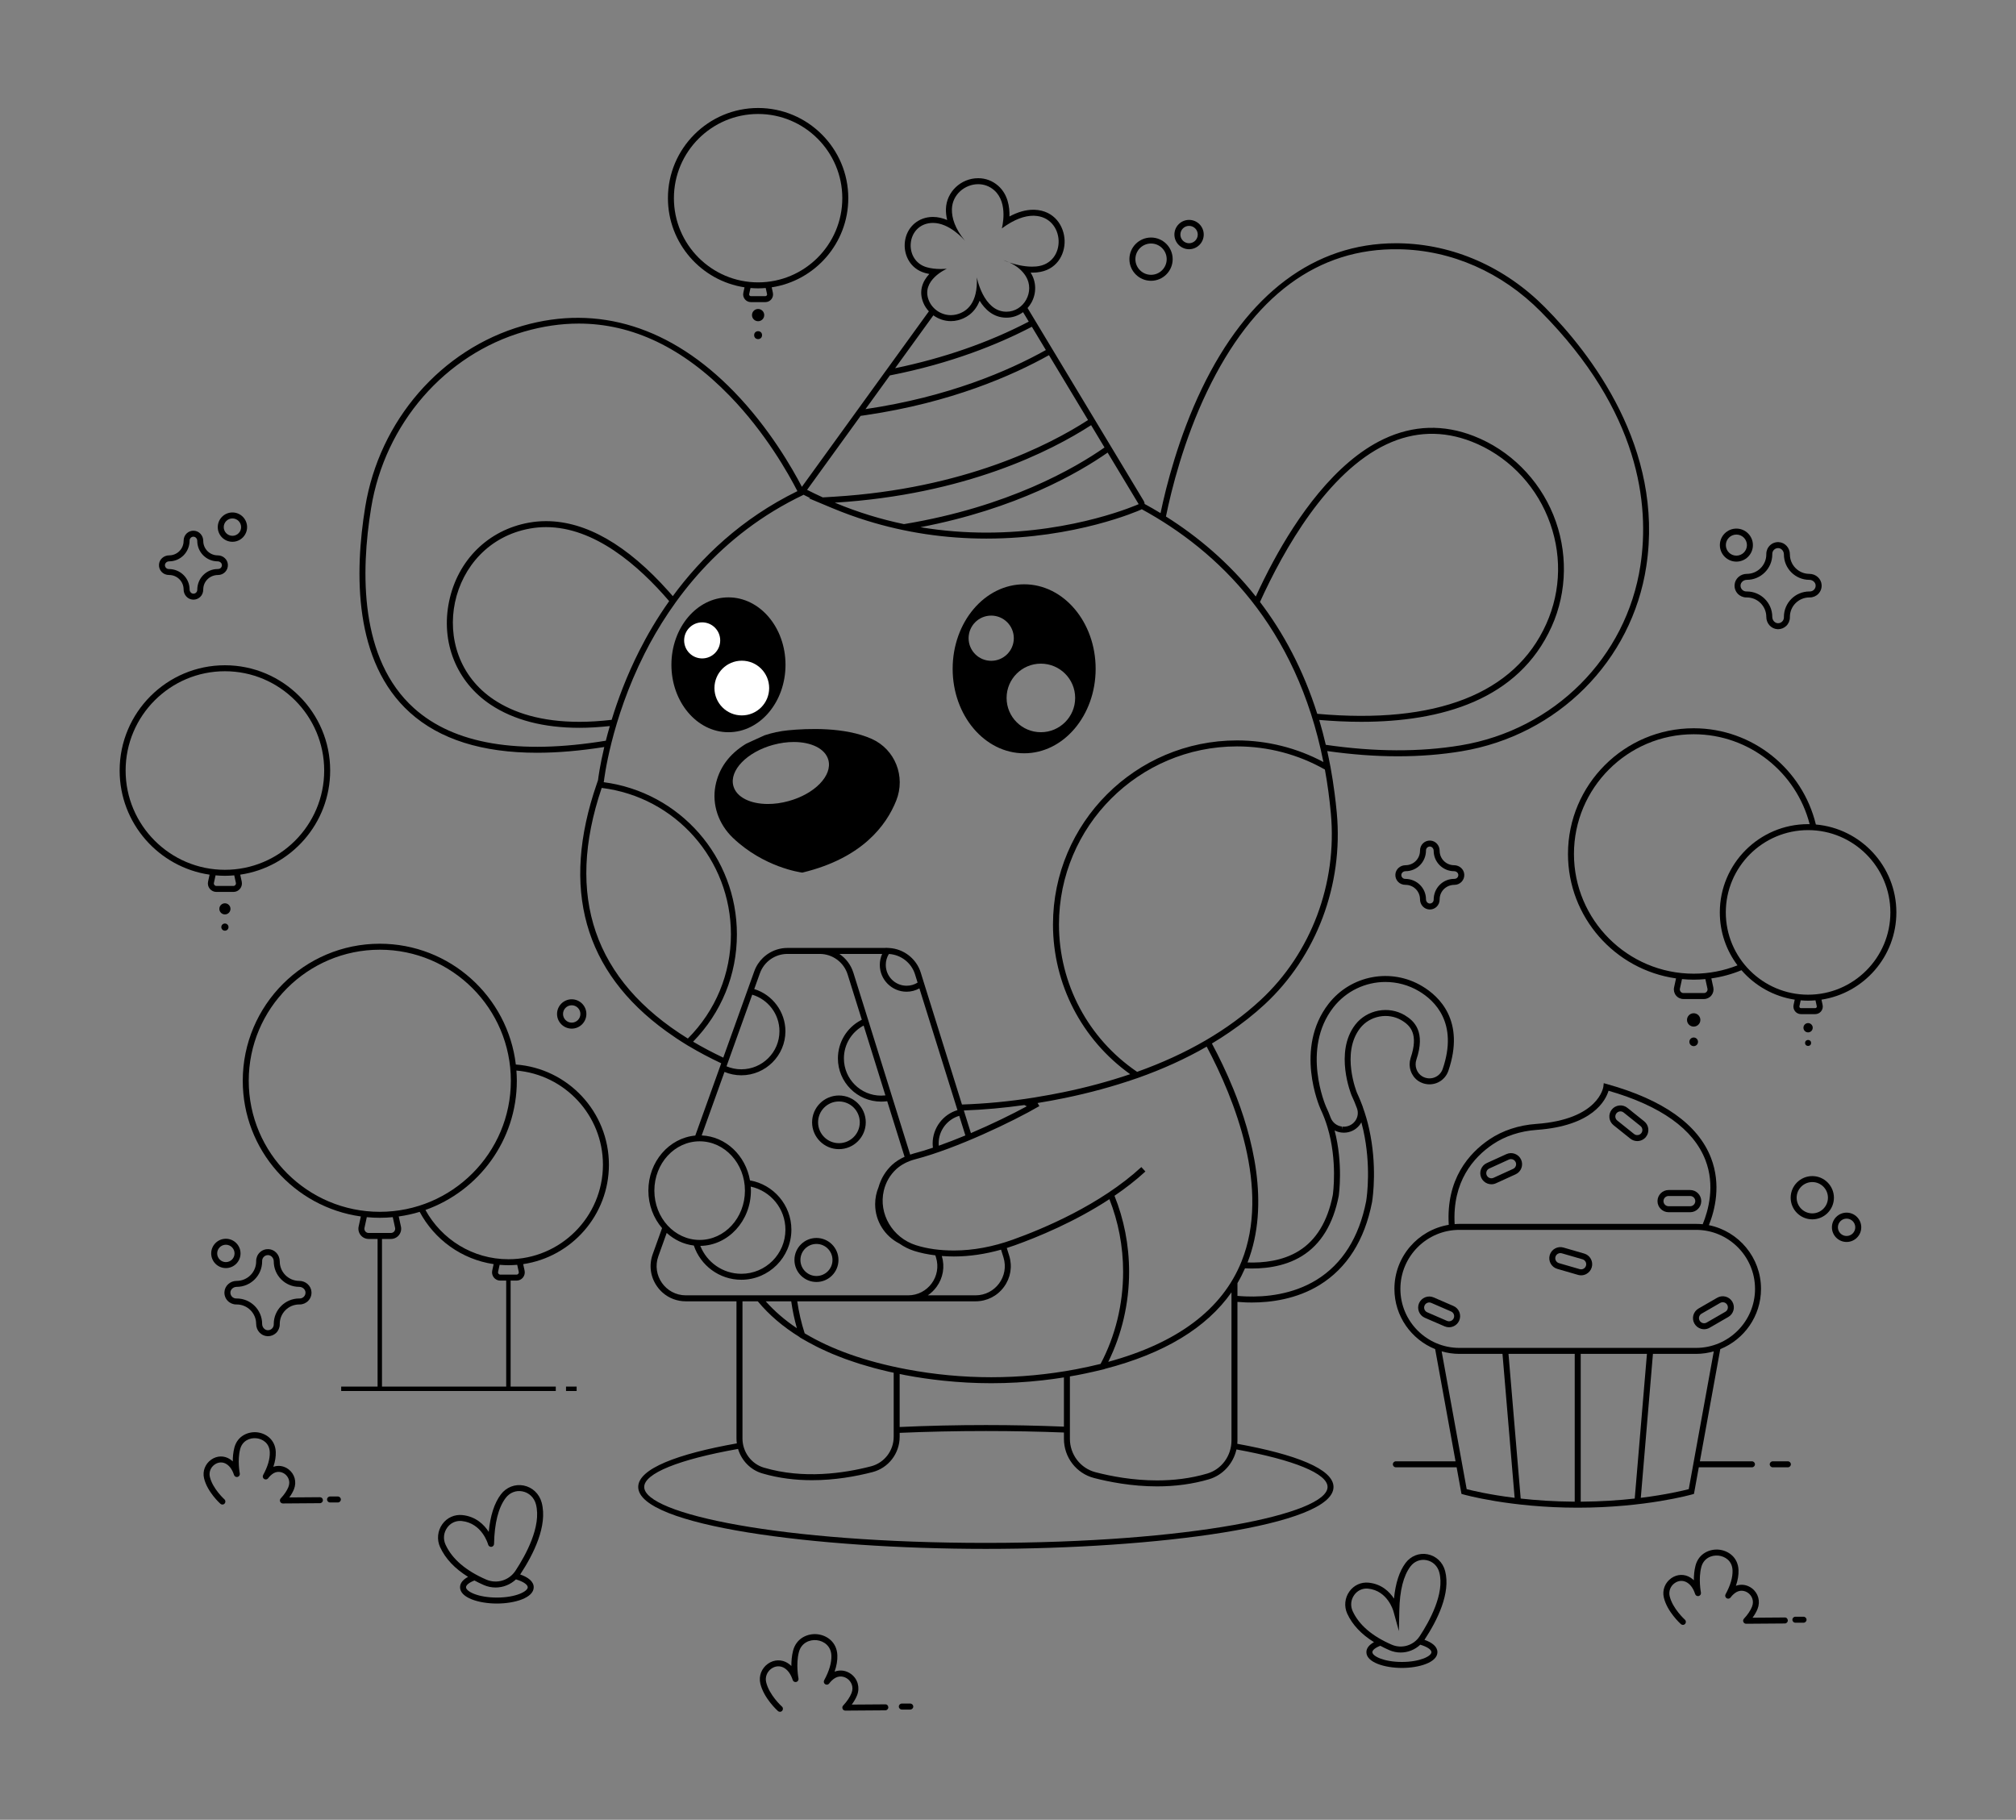 <?xml version="1.0" encoding="UTF-8" standalone="no"?>
<!-- Generator: Adobe Illustrator 27.5.0, SVG Export Plug-In . SVG Version: 6.00 Build 0)  -->

<svg
   version="1.1"
   x="0px"
   y="0px"
   viewBox="0 0 505.525 456.336"
   xml:space="preserve"
   id="svg47"
   sodipodi:docname="mouse2.svg"
   width="505.525"
   height="456.336"
   inkscape:version="1.3 (0e150ed6c4, 2023-07-21)"
   xmlns:inkscape="http://www.inkscape.org/namespaces/inkscape"
   xmlns:sodipodi="http://sodipodi.sourceforge.net/DTD/sodipodi-0.dtd"
   xmlns="http://www.w3.org/2000/svg"
   xmlns:svg="http://www.w3.org/2000/svg"><rect x="0" y="0" width="505.525" height="456.336" fill="#808080" stroke="none"/><defs
   id="defs47" /><sodipodi:namedview
   id="namedview47"
   pagecolor="#ffffff"
   bordercolor="#000000"
   borderopacity="0.25"
   inkscape:showpageshadow="2"
   inkscape:pageopacity="0.0"
   inkscape:pagecheckerboard="0"
   inkscape:deskcolor="#d1d1d1"
   inkscape:zoom="0.8039804"
   inkscape:cx="-14.303831"
   inkscape:cy="265.55374"
   inkscape:window-width="2560"
   inkscape:window-height="1351"
   inkscape:window-x="1191"
   inkscape:window-y="187"
   inkscape:window-maximized="1"
   inkscape:current-layer="svg47" />&#10;&#10;<g
   id="OBJECTS"
   transform="translate(2.762,-21.831)"
   style="stroke:none;stroke-opacity:1">&#10;	<g
   id="g9"
   style="stroke:none;stroke-opacity:1">&#10;		<path
   style="fill:none;stroke:none;stroke-opacity:1"
   d="m 244.454,379.18 c 6.543,0 13.12,0.136 19.57,0.4 v -12.345 c -1.785,0.285 -3.573,0.527 -5.363,0.728 -4.284,0.482 -8.578,0.729 -12.872,0.729 -4.019,0 -8.037,-0.219 -12.046,-0.641 -3.169,-0.333 -6.334,-0.789 -9.487,-1.385 -0.483,-0.091 -0.945,-0.198 -1.421,-0.294 v 13.297 c 7.101,-0.323 14.381,-0.489 21.619,-0.489 z"
   id="path1" />&#10;		<path
   d="m 384.68,98.925 c -10.061,-10.153 -23.055,-15.868 -36.584,-16.09 -0.275,-0.004 -0.548,-0.007 -0.821,-0.007 -20.402,0 -37.232,12.615 -48.705,36.53 -5.773,12.034 -8.873,24.215 -10.319,31.146 -1.33,-0.807 -2.662,-1.571 -3.991,-2.296 -0.008,-0.255 -0.072,-0.507 -0.206,-0.73 L 254.905,99.07 c 0.36,-0.408 0.69,-0.852 0.965,-1.349 1.306,-2.357 1.253,-5.204 -0.138,-7.429 -0.021,-0.034 -0.043,-0.068 -0.064,-0.102 0.125,0.003 0.25,0.005 0.376,0.005 0.426,0 0.845,-0.02 1.246,-0.059 4.9,-0.482 7.014,-4.477 6.906,-7.984 -0.111,-3.589 -2.52,-7.535 -7.546,-7.716 -0.11,-0.004 -0.221,-0.006 -0.333,-0.006 -1.867,0 -3.86,0.565 -5.95,1.683 0.07,-2.399 -0.398,-5.553 -2.831,-7.698 -1.407,-1.24 -3.139,-1.896 -5.01,-1.896 -4.352,0 -7.98,3.465 -8.088,7.725 -0.023,0.911 0.081,1.832 0.311,2.759 -1.097,-0.465 -2.303,-0.772 -3.575,-0.772 -0.443,0 -0.886,0.038 -1.318,0.113 -3.265,0.568 -5.577,3.237 -5.754,6.642 -0.149,2.873 1.373,6.246 5.109,7.303 0.34,0.096 0.693,0.179 1.058,0.247 -1.649,1.774 -2.721,4.237 -1.507,7.206 0.331,0.811 0.818,1.53 1.398,2.16 l -10.646,14.714 -0.004,0.001 -0.347,0.479 -6.109,8.446 -0.954,1.319 -13.695,18.926 c -0.031,0.042 -0.051,0.09 -0.077,0.135 -2.42,-4.663 -8.182,-14.736 -16.984,-23.819 -15.797,-16.301 -34.145,-22.029 -53.057,-16.568 -20.433,5.902 -35.924,23.73 -39.466,45.419 -2.695,16.5 -2.936,38.841 11.22,51.573 7.459,6.709 18.114,10.067 31.848,10.067 5.187,0 10.817,-0.484 16.876,-1.442 -1.104,4.655 -1.502,7.748 -1.571,8.322 -0.075,0.205 -0.141,0.409 -0.208,0.613 l -0.092,0.265 c -9.106,26.297 -3.235,47.152 17.424,62.087 1.621,1.172 3.322,2.312 5.125,3.411 0.018,0.011 0.036,0.021 0.054,0.032 l 0.438,0.267 0.006,-0.006 c 2.535,1.517 5.258,2.959 8.151,4.32 l -0.09,0.251 -0.48,1.336 v 0 l -5.936,16.538 c -6.579,0.6 -11.764,6.558 -11.764,13.807 0,3.63 1.31,6.928 3.434,9.403 l -2.347,6.539 c -0.985,2.746 -0.588,5.687 1.088,8.07 0.419,0.595 0.897,1.127 1.425,1.59 1.583,1.388 3.609,2.156 5.794,2.156 h 12.699 v 34.384 c 0,0.418 0.035,0.83 0.09,1.237 -14.888,2.644 -24.729,6.354 -24.729,10.933 0,9.719 44.324,15.526 87.175,15.526 42.852,0 87.175,-5.808 87.175,-15.526 0,-4.516 -9.575,-8.188 -24.123,-10.824 0.021,-0.267 0.033,-0.536 0.033,-0.807 v -34.778 c 0.691,0.059 1.418,0.106 2.183,0.132 0.45,0.015 0.919,0.023 1.404,0.023 4.802,0 11.247,-0.843 17.033,-4.404 6.85,-4.237 11.267,-11.211 13.134,-20.769 0.232,-1.469 1.289,-9.253 -0.73,-18.362 -0.411,-1.869 -0.945,-3.677 -1.569,-5.42 -0.025,-0.081 -0.042,-0.163 -0.071,-0.243 -0.103,-0.281 -0.217,-0.556 -0.326,-0.834 -0.078,-0.2 -0.153,-0.401 -0.234,-0.598 -0.271,-0.665 -0.551,-1.319 -0.845,-1.941 -0.041,-0.099 -4.063,-9.977 0.771,-16.203 2.44,-3.15 7.024,-4.02 10.439,-1.973 0.14,0.083 0.279,0.17 0.416,0.261 0.005,0.003 0.01,0.007 0.015,0.011 0.132,0.087 0.262,0.178 0.39,0.273 0.026,0.02 0.051,0.042 0.077,0.062 0.105,0.081 0.21,0.163 0.311,0.25 0.044,0.038 0.086,0.081 0.129,0.121 0.08,0.073 0.16,0.144 0.237,0.222 0.059,0.06 0.113,0.127 0.169,0.19 0.057,0.064 0.116,0.124 0.17,0.191 0.057,0.07 0.108,0.147 0.161,0.221 0.048,0.067 0.1,0.13 0.145,0.2 0.054,0.083 0.101,0.174 0.15,0.261 0.039,0.069 0.081,0.133 0.117,0.204 0.051,0.102 0.094,0.212 0.139,0.32 0.028,0.065 0.059,0.127 0.084,0.195 0.043,0.117 0.077,0.243 0.113,0.367 0.02,0.068 0.044,0.131 0.061,0.202 0.034,0.136 0.057,0.283 0.082,0.428 0.011,0.067 0.028,0.129 0.037,0.198 0.022,0.158 0.032,0.327 0.042,0.496 0.004,0.065 0.014,0.125 0.016,0.192 0.007,0.179 10e-4,0.37 -0.005,0.562 -0.002,0.066 10e-4,0.126 -0.003,0.193 -0.011,0.2 -0.035,0.413 -0.06,0.627 -0.008,0.067 -0.01,0.129 -0.02,0.198 -0.03,0.219 -0.074,0.452 -0.119,0.686 -0.014,0.073 -0.022,0.14 -0.038,0.215 -0.052,0.244 -0.118,0.503 -0.187,0.764 -0.019,0.073 -0.032,0.14 -0.053,0.214 -0.076,0.275 -0.169,0.566 -0.265,0.86 -0.027,0.083 -0.047,0.16 -0.076,0.244 -0.034,0.098 -0.042,0.198 -0.069,0.297 -0.048,0.184 -0.101,0.367 -0.128,0.552 -0.034,0.215 -0.04,0.428 -0.046,0.642 -0.002,0.081 -0.009,0.162 -0.007,0.243 0.005,0.212 0.029,0.42 0.061,0.628 0.014,0.093 0.028,0.185 0.047,0.277 0.038,0.181 0.085,0.358 0.143,0.533 0.043,0.133 0.094,0.262 0.148,0.391 0.055,0.129 0.108,0.257 0.173,0.381 0.099,0.191 0.214,0.371 0.337,0.547 0.042,0.06 0.079,0.124 0.124,0.183 0.37,0.485 0.824,0.909 1.368,1.229 0.286,0.168 0.585,0.301 0.89,0.409 0.025,0.009 0.046,0.024 0.072,0.033 0.011,0.004 0.023,0.004 0.034,0.008 0.276,0.091 0.557,0.152 0.841,0.195 0.063,0.009 0.125,0.021 0.188,0.028 0.268,0.03 0.537,0.036 0.807,0.022 0.069,-0.004 0.136,-0.009 0.205,-0.015 0.267,-0.025 0.534,-0.067 0.797,-0.136 0.051,-0.013 0.1,-0.031 0.15,-0.046 0.111,-0.033 0.222,-0.062 0.332,-0.102 0.138,-0.051 0.269,-0.112 0.401,-0.174 0.029,-0.014 0.059,-0.024 0.087,-0.038 0.256,-0.127 0.495,-0.279 0.723,-0.445 0.039,-0.029 0.079,-0.056 0.117,-0.086 0.222,-0.172 0.428,-0.362 0.618,-0.569 0.033,-0.036 0.064,-0.073 0.095,-0.109 0.189,-0.218 0.361,-0.45 0.51,-0.699 0.018,-0.03 0.033,-0.062 0.05,-0.092 0.154,-0.27 0.288,-0.553 0.391,-0.854 4.284,-12.538 -2.275,-18.694 -6.566,-21.246 -7.8,-4.669 -17.892,-2.763 -23.473,4.43 -8.632,11.121 -2.293,25.751 -2.02,26.366 l 0.056,0.126 c 0.301,0.631 0.579,1.293 0.842,1.968 0.039,0.101 0.08,0.2 0.119,0.302 0.267,0.708 0.516,1.435 0.738,2.181 2.548,8.495 1.374,16.696 1.328,17.007 -1.294,6.598 -4.157,11.31 -8.511,14.01 -4.102,2.548 -9.016,3.031 -12.866,2.896 5.731,-14.658 1.232,-31.754 -3.581,-43.556 -1.721,-4.219 -3.599,-8.067 -5.352,-11.351 1.518,-0.908 2.983,-1.852 4.406,-2.826 3.17,-2.169 6.128,-4.483 8.813,-6.972 13.006,-12.045 19.77,-30.014 18.093,-48.066 -0.151,-1.641 -0.339,-3.271 -0.55,-4.889 -0.288,-2.23 -0.625,-4.424 -1.021,-6.552 -0.008,-0.041 -0.017,-0.08 -0.025,-0.122 l -0.04,-0.216 -0.004,-0.003 c -0.234,-1.247 -0.481,-2.48 -0.748,-3.688 6.125,0.866 12.033,1.312 17.691,1.312 5.577,0 10.919,-0.421 16.005,-1.266 24.094,-3.998 42.704,-22.639 46.309,-46.384 4.508,-29.642 -13.968,-53.388 -25.382,-64.903 z m 23.907,64.68 c -3.508,23.102 -21.621,41.238 -45.073,45.13 -10.259,1.702 -21.59,1.65 -33.825,-0.132 -0.504,-2.136 -1.047,-4.225 -1.65,-6.239 3.491,0.295 7.023,0.471 10.542,0.471 19.963,0 39.43,-5.42 47.747,-23.894 3.945,-8.764 4.095,-18.973 0.409,-28.01 -3.687,-9.041 -10.936,-16.237 -19.889,-19.744 -7.63,-2.989 -15.223,-2.751 -22.566,0.708 -12.372,5.827 -21.933,19.934 -27.775,30.741 -1.658,3.067 -3.117,6.048 -4.371,8.781 -6.773,-8.539 -14.593,-15.068 -22.53,-20.066 1.375,-6.732 4.447,-19.111 10.316,-31.343 11.517,-24.007 27.747,-36.026 48.148,-35.672 13.137,0.216 25.76,5.772 35.545,15.646 24.821,25.041 27.28,48.42 24.972,63.623 z M 275.139,363.33 c 3.41,-6.892 5.228,-14.652 5.228,-22.575 0,-6.785 -1.316,-13.234 -3.664,-19.067 2.709,-1.847 5.339,-3.871 7.75,-6.092 l -1.016,-1.104 c -10.29,9.48 -24.631,15.48 -32.264,18.211 -4.981,1.784 -9.912,2.695 -14.657,2.706 -3.581,0.009 -6.781,-0.435 -9.576,-1.322 -5.905,-1.865 -9.454,-7.881 -8.081,-13.694 0.506,-2.124 1.567,-3.944 3.149,-5.406 1.257,-1.136 2.865,-1.966 4.779,-2.465 10.201,-2.646 24.578,-9.515 31.083,-13.324 l -0.452,-0.771 c 0.083,-0.015 0.176,-0.028 0.252,-0.044 2.047,-0.33 4.178,-0.723 6.517,-1.2 6.269,-1.289 12.31,-2.943 17.977,-4.909 l 0.002,10e-4 0.076,-0.027 c 0.093,-0.032 0.19,-0.061 0.282,-0.093 6.287,-2.223 12.061,-4.856 17.302,-7.868 6.976,13.157 16.058,35.691 8.724,53.898 -4.823,11.979 -16.05,20.414 -33.411,25.145 z m 69.506,-95.257 c 2.893,0 5.812,0.759 8.445,2.335 3.901,2.321 9.858,7.936 5.915,19.474 v 10e-4 c -0.338,0.994 -1.102,1.775 -2.094,2.144 -0.997,0.37 -2.103,0.267 -3.032,-0.282 -1.373,-0.808 -2.007,-2.606 -1.475,-4.183 2.371,-7.021 -0.524,-9.724 -2.907,-11.145 -4.051,-2.428 -9.495,-1.398 -12.395,2.342 -5.362,6.907 -1.015,17.591 -0.956,17.73 0.498,1.056 0.957,2.159 1.366,3.279 0.404,1.108 0.206,2.328 -0.53,3.262 -0.758,0.961 -1.949,1.446 -3.147,1.311 l -0.086,0.745 -0.021,-0.757 c -1.294,-0.158 -2.381,-1.03 -2.838,-2.275 -0.338,-0.921 -0.714,-1.814 -1.106,-2.636 l -0.047,-0.107 c -0.063,-0.143 -6.255,-14.421 1.833,-24.84 3.234,-4.167 8.115,-6.398 13.075,-6.398 z m -11.718,53.683 c 0.05,-0.342 1.153,-8.102 -1.031,-16.457 0.51,0.262 1.063,0.446 1.652,0.518 l 0.116,0.014 c 0.195,0.022 0.39,0.033 0.582,0.033 1.522,0 2.954,-0.688 3.914,-1.905 0.173,-0.219 0.317,-0.452 0.448,-0.691 0.175,0.651 0.343,1.307 0.489,1.973 1.961,8.846 0.938,16.383 0.716,17.793 -1.776,9.09 -5.964,15.73 -12.442,19.738 -6.05,3.725 -12.901,4.331 -17.599,4.157 -0.786,-0.027 -1.531,-0.076 -2.233,-0.137 v -3.204 c 0.707,-1.193 1.328,-2.434 1.893,-3.708 4.151,0.21 9.685,-0.23 14.296,-3.095 4.722,-2.928 7.815,-7.972 9.199,-15.029 z m -32.953,69.583 c -4.253,1.255 -8.554,1.724 -12.608,1.724 -6.002,0 -11.463,-1.028 -15.423,-2.056 -3.794,-0.985 -6.419,-4.444 -6.419,-8.363 v -15.659 c 0.602,-0.104 1.204,-0.206 1.806,-0.319 1.341,-0.256 2.66,-0.537 3.963,-0.83 0.154,-0.035 0.305,-0.072 0.457,-0.107 0.722,-0.166 1.449,-0.328 2.152,-0.504 l 0.321,-0.08 0.02,-0.036 c 14.856,-3.832 25.508,-10.262 31.797,-19.206 v 37.174 c -0.001,3.781 -2.438,7.191 -6.066,8.262 z m -55.52,17.393 c -51.248,0 -85.675,-7.253 -85.675,-14.026 0,-3.38 8.574,-6.879 23.53,-9.537 0.864,2.897 3.109,5.259 6.047,6.126 4.212,1.242 8.462,1.715 12.493,1.715 5.762,0 11.074,-0.967 15.178,-2.032 4.008,-1.041 6.807,-4.685 6.807,-8.862 v -0.98 c 6.802,-0.294 14.021,-0.457 21.62,-0.457 6.84,0 13.37,0.133 19.57,0.373 v 1.591 c 0,4.626 3.101,8.662 7.542,9.815 3.697,0.96 9.44,2.104 15.799,2.104 4.633,0 9.018,-0.601 13.033,-1.785 3.491,-1.03 6.101,-3.957 6.889,-7.48 14.522,2.642 22.842,6.082 22.842,9.409 0,6.773 -34.427,14.026 -85.675,14.026 z m -61.036,-26.196 v -34.384 h 3.84 c 2.805,3.393 6.31,6.379 10.486,8.966 l 0.016,0.05 0.236,0.145 c 0.326,0.199 0.677,0.383 1.011,0.577 0.265,0.154 0.532,0.307 0.803,0.458 0.653,0.364 1.324,0.719 2.008,1.066 0.328,0.166 0.655,0.333 0.99,0.495 0.646,0.313 1.31,0.615 1.982,0.913 0.393,0.174 0.783,0.35 1.185,0.518 0.649,0.272 1.316,0.533 1.988,0.792 0.442,0.17 0.879,0.344 1.33,0.508 0.687,0.25 1.395,0.486 2.104,0.722 0.452,0.151 0.897,0.306 1.359,0.451 0.803,0.252 1.632,0.488 2.462,0.723 0.386,0.109 0.762,0.225 1.154,0.331 1.109,0.298 2.246,0.579 3.401,0.847 0.131,0.03 0.255,0.065 0.386,0.095 0.387,0.088 0.786,0.168 1.177,0.253 v 16.055 c 0,3.494 -2.337,6.541 -5.684,7.411 -6.792,1.763 -16.965,3.253 -26.87,0.329 -3.159,-0.932 -5.364,-3.943 -5.364,-7.321 z m 129.92,-109.934 c -8.101,7.512 -18.516,13.568 -30.961,18.007 -12.276,-8.336 -19.595,-22.123 -19.595,-36.957 0,-24.622 20.025,-44.652 44.64,-44.652 7.764,0 15.378,2.008 22.044,5.811 0.647,3.551 1.147,7.237 1.49,10.964 1.635,17.59 -4.952,35.095 -17.618,46.827 z m -46.288,92.589 c -14.113,2.663 -28.416,2.664 -42.516,0 -10.216,-1.934 -18.8,-4.967 -25.52,-9.017 -0.843,-2.613 -1.459,-5.295 -1.86,-8.023 h 27.804 16.904 c 2.844,0 5.441,-1.314 7.125,-3.606 1.68,-2.287 2.156,-5.151 1.308,-7.858 l -0.596,-1.908 c 0.66,-0.207 1.32,-0.428 1.981,-0.665 5.682,-2.034 15.032,-5.864 23.752,-11.576 2.204,5.583 3.436,11.741 3.436,18.215 0,8.146 -1.953,16.124 -5.651,23.094 -1.99,0.492 -4.063,0.943 -6.167,1.344 z m -42.795,1.475 c 3.154,0.596 6.318,1.052 9.487,1.385 4.01,0.422 8.028,0.641 12.046,0.641 4.294,0 8.588,-0.247 12.872,-0.729 1.79,-0.201 3.577,-0.444 5.363,-0.728 v 12.345 c -6.449,-0.264 -13.026,-0.4 -19.57,-0.4 -7.238,0 -14.518,0.166 -21.62,0.489 v -13.297 c 0.478,0.096 0.939,0.202 1.422,0.294 z m -27.194,-11.767 c -3.007,-2.017 -5.612,-4.268 -7.814,-6.747 h 6.395 c 0.325,2.283 0.793,4.537 1.419,6.747 z m 51.802,-17.762 c 1.48,4.722 -2.056,9.515 -7.001,9.515 h -11.971 c 0.827,-0.559 1.566,-1.262 2.181,-2.1 1.659,-2.259 2.139,-5.082 1.332,-7.762 0.972,0.073 1.965,0.119 2.992,0.119 0.042,0 0.083,0 0.124,0 3.823,-0.009 7.759,-0.587 11.738,-1.707 z m -24.281,-68.121 c -2.89,0 -5.228,-2.338 -5.228,-5.227 0,-1.01 0.282,-1.938 0.775,-2.737 3.031,0.176 5.662,2.208 6.567,5.133 l 0.634,2.044 c -0.798,0.505 -1.737,0.787 -2.748,0.787 z m 0,1.5 c 1.134,0 2.229,-0.296 3.203,-0.833 l 9.541,30.523 c -3.664,1.093 -6.221,4.527 -6.221,8.362 0,0.361 0.029,0.714 0.072,1.064 -1.653,0.554 -3.26,1.047 -4.767,1.438 -0.325,0.085 -0.628,0.195 -0.938,0.298 l -4.771,-15.27 -0.009,-0.028 -2.228,-7.144 -3.166,-10.153 v -0.001 l -0.068,-0.23 -4.006,-12.804 c -0.622,-1.979 -1.881,-3.606 -3.507,-4.697 h 10.728 c -0.386,0.861 -0.591,1.796 -0.591,2.749 10e-4,3.708 3.019,6.726 6.728,6.726 z m 30.136,28.73 c -3.69,2.005 -8.744,4.479 -14.018,6.727 l -1.494,-4.783 -0.28,-0.894 c 5.044,-0.186 10.112,-0.638 15.177,-1.358 0.207,0.1 0.411,0.205 0.615,0.308 z m -22.113,9.322 c 0,-3.277 2.185,-6.05 5.169,-6.931 l 1.537,4.92 c -2.238,0.929 -4.49,1.806 -6.677,2.577 -0.014,-0.187 -0.029,-0.375 -0.029,-0.566 z m -13.344,-12.052 c -0.352,0.035 -0.705,0.059 -1.069,0.059 -5.157,0 -9.339,-4.182 -9.339,-9.339 0,-3.571 2.009,-6.672 4.946,-8.235 z M 185.864,271.26 c 3.947,1.175 6.825,4.828 6.825,9.163 0,5.274 -4.288,9.55 -9.562,9.55 -1.316,0 -2.573,-0.27 -3.712,-0.752 z m -13.016,62.992 c 7.01,-0.099 12.686,-6.273 12.686,-13.857 0,-0.34 -0.025,-0.673 -0.047,-1.007 4.973,1.082 8.7,5.504 8.7,10.801 0,6.108 -4.951,11.059 -11.059,11.059 -4.673,0 -8.66,-2.901 -10.28,-6.996 z m -0.169,-26.223 c 6.271,0 11.355,5.536 11.355,12.366 0,6.83 -5.084,12.366 -11.355,12.366 -6.271,0 -11.355,-5.536 -11.355,-12.366 0,-6.83 5.084,-12.366 11.355,-12.366 z m -10.356,28.814 2.095,-5.839 c 1.885,1.711 4.23,2.846 6.804,3.161 1.669,4.98 6.369,8.582 11.903,8.582 6.925,0 12.559,-5.634 12.559,-12.559 0,-6.181 -4.493,-11.322 -10.382,-12.357 -1.088,-6.246 -6.067,-11.015 -12.111,-11.275 l 5.716,-15.926 c 1.343,0.556 2.761,0.842 4.218,0.842 6.1,0 11.062,-4.957 11.062,-11.05 0,-4.83 -3.212,-9.164 -7.819,-10.573 l 1.42,-3.958 c 1.045,-2.913 3.806,-4.852 6.895,-4.852 h 8.105 c 3.207,0 6.038,2.079 7.001,5.145 l 3.553,11.358 -0.252,0.134 c -3.541,1.884 -5.741,5.547 -5.741,9.559 0,5.977 4.862,10.839 10.839,10.839 0.379,0 0.766,-0.021 1.218,-0.066 l 0.308,-0.031 4.354,13.936 c -1.153,0.523 -2.191,1.168 -3.074,1.965 -1.68,1.552 -2.835,3.453 -3.455,5.65 -0.55,1.322 -0.851,2.767 -0.851,4.275 0,4.309 2.479,8.04 6.079,9.866 1.114,0.781 2.356,1.417 3.717,1.847 1.634,0.519 3.414,0.879 5.299,1.108 l 0.16,0.513 c 1.48,4.722 -2.044,9.515 -6.99,9.515 h -55.739 c -5.07,0 -8.606,-5.028 -6.891,-9.809 z M 307.422,207.499 c -25.441,0 -46.14,20.704 -46.14,46.152 0,14.961 7.217,28.875 19.355,37.546 -5.305,1.791 -10.923,3.317 -16.751,4.515 -2.316,0.473 -4.428,0.861 -6.487,1.194 -0.228,0.048 -0.456,0.083 -0.688,0.12 l -0.298,0.048 c -5.99,0.958 -11.989,1.526 -17.953,1.729 l -9.697,-31.02 -0.634,-2.044 c -1.078,-3.487 -4.258,-5.974 -7.912,-6.186 l -0.893,-0.052 -0.023,0.038 h -16.509 -8.105 c -0.929,0 -1.834,0.147 -2.689,0.422 -0.427,0.137 -0.842,0.307 -1.241,0.506 -0.798,0.398 -1.533,0.915 -2.177,1.532 -0.966,0.925 -1.73,2.075 -2.2,3.386 l -3.099,8.633 -4.677,13.026 c -2.679,-1.264 -5.205,-2.599 -7.568,-3.999 7.086,-7.244 10.986,-16.759 10.986,-26.916 0,-19.406 -14.299,-35.641 -33.41,-38.156 0.008,-0.021 0.014,-0.043 0.022,-0.063 l 0.042,-0.181 c 0.016,-0.149 1.693,-15.138 10.192,-31.987 6.643,-13.169 18.742,-29.8 39.905,-39.847 0.054,0.037 0.105,0.077 0.163,0.107 0.505,0.259 1.015,0.502 1.523,0.752 l -0.415,0.026 5.94,2.485 c 0.038,0.016 0.077,0.029 0.115,0.045 1.372,0.57 2.753,1.112 4.146,1.618 0.031,0.011 0.063,0.022 0.094,0.033 1.42,0.515 2.851,0.995 4.292,1.443 0.01,0.003 0.02,0.006 0.029,0.009 9.564,2.97 19.574,4.476 29.922,4.476 22.378,0 38.14,-6.973 38.8,-7.27 0.056,-0.025 0.105,-0.06 0.158,-0.092 19.123,10.439 38.784,29.321 45.551,63.391 -6.623,-3.535 -14.072,-5.419 -21.669,-5.419 z m -159.304,11.913 c 18.515,2.286 32.403,17.966 32.403,36.718 0,9.88 -3.831,19.136 -10.8,26.129 -23.531,-14.573 -30.798,-35.713 -21.603,-62.847 z M 90.302,149.197 c 3.45,-21.121 18.523,-38.478 38.402,-44.22 4.632,-1.338 9.185,-2.005 13.653,-2.005 13.472,0 26.168,6.071 37.882,18.147 8.945,9.221 14.707,19.487 16.953,23.872 -14.084,6.896 -24.144,16.66 -31.249,26.334 -0.336,-0.389 -0.672,-0.779 -1.02,-1.17 -10.439,-11.707 -20.789,-17.643 -30.763,-17.643 -1.436,0 -2.878,0.128 -4.286,0.381 -10.205,1.831 -17.878,9.402 -20.025,19.759 -2.131,10.281 1.867,20.202 10.433,25.892 5.789,3.845 13.278,5.795 22.257,5.795 2.415,0 4.965,-0.159 7.614,-0.442 -0.376,1.296 -0.708,2.524 -0.999,3.676 -21.938,3.581 -38.082,0.859 -48.11,-8.16 C 87.392,187.134 87.667,165.328 90.302,149.197 Z M 234.66,89.231 c -0.524,0.04 -1.021,0.058 -1.493,0.058 -1.394,0 -2.565,-0.164 -3.549,-0.443 -5.624,-1.592 -5.265,-10.022 0.493,-11.024 0.357,-0.062 0.711,-0.091 1.061,-0.091 4.133,0 7.656,4.022 8.098,4.548 -2.582,-3.119 -3.389,-5.809 -3.334,-7.996 0.094,-3.706 3.306,-6.263 6.588,-6.263 1.407,0 2.826,0.47 4.018,1.521 3.666,3.233 1.908,9.571 1.908,9.571 3.171,-2.34 5.768,-3.181 7.865,-3.181 0.094,0 0.187,0.002 0.279,0.005 7.781,0.281 8.296,11.946 0.547,12.709 -0.365,0.036 -0.733,0.052 -1.099,0.052 -2.181,0 -4.326,-0.578 -5.697,-1.042 2.028,0.919 3.312,2.151 4.113,3.434 2.364,3.781 -0.431,8.907 -4.861,8.907 -0.038,0 -0.077,0 -0.116,-10e-4 -5.687,-0.114 -7.3,-8.613 -7.3,-8.613 0.291,6.452 -2.492,8.647 -5.105,9.303 -0.466,0.117 -0.936,0.173 -1.403,0.173 -2.358,0 -4.606,-1.434 -5.525,-3.681 -2.075,-5.08 4.512,-7.946 4.512,-7.946 z m 48.108,59.021 c 0,0 -15.872,7.138 -38.185,7.138 -5.205,0 -10.762,-0.396 -16.548,-1.353 23.987,-4.598 39.579,-13.568 46.949,-18.712 z m -68.5,-23.83 6.109,-8.446 c 15.412,-3.019 27.288,-7.859 35.605,-12.205 l 3.512,5.838 c -9.491,5.298 -24.563,11.759 -45.226,14.813 z m 21.406,-22.065 c 0.597,0 1.192,-0.074 1.769,-0.218 1.704,-0.428 4.174,-1.616 5.442,-4.89 1.344,2.181 3.429,4.181 6.567,4.244 l 0.146,0.002 c 1.542,0 2.983,-0.501 4.179,-1.386 l 1.429,2.374 c -10.035,5.234 -21.308,9.15 -33.514,11.681 l 9.592,-13.256 c 1.258,0.909 2.787,1.449 4.39,1.449 z m -21.186,23.549 c 21.233,-3.139 36.592,-9.882 45.738,-14.987 l 0.047,-0.026 9.798,16.271 -0.042,0.027 c -9.76,6.306 -30.995,17.184 -63.558,19.192 l -2.909,0.179 c -1.311,-0.599 -2.625,-1.222 -3.941,-1.896 l 13.421,-18.547 z m -7.926,21.975 c 32.762,-2.02 54.189,-12.91 64.28,-19.43 l 3.36,5.592 c -7.354,5.145 -24.117,14.895 -50.289,19.218 -5.627,-1.175 -11.454,-2.913 -17.351,-5.38 z m -41.523,24.691 c -3.059,4.313 -5.54,8.582 -7.536,12.542 -3.123,6.198 -5.334,12.149 -6.888,17.226 -2.877,0.328 -5.578,0.499 -8.077,0.499 -9.562,0 -16.458,-2.244 -21.427,-5.544 -17.467,-11.601 -11.613,-39.222 9.026,-42.925 1.352,-0.243 2.692,-0.357 4.022,-0.357 12.123,0 23.157,9.543 30.88,18.559 z m 148.148,0.21 c 5.927,-13.044 16.867,-32.529 31.737,-39.532 6.954,-3.274 14.147,-3.499 21.378,-0.667 8.572,3.358 15.515,10.252 19.047,18.914 3.583,8.786 3.445,18.314 -0.388,26.828 -7.882,17.504 -27.621,25.177 -57.414,22.501 -3.523,-11.122 -8.516,-20.366 -14.36,-28.044 z"
   id="path2"
   style="stroke:none;stroke-opacity:1" />&#10;		<path
   d="m 254.05,168.349 c -9.902,0 -17.928,9.487 -17.928,21.19 0,11.703 8.027,21.19 17.928,21.19 9.901,0 17.928,-9.487 17.928,-21.19 10e-4,-11.702 -8.026,-21.19 -17.928,-21.19 z m -13.929,13.52 c 0,-3.13 2.538,-5.668 5.668,-5.668 3.13,0 5.668,2.538 5.668,5.668 0,3.13 -2.538,5.668 -5.668,5.668 -3.13,0 -5.668,-2.537 -5.668,-5.668 z m 18.123,23.575 c -4.748,0 -8.597,-3.849 -8.597,-8.597 0,-4.748 3.849,-8.597 8.597,-8.597 4.748,0 8.597,3.849 8.597,8.597 0,4.748 -3.849,8.597 -8.597,8.597 z"
   id="path3"
   style="stroke:none;stroke-opacity:1" />&#10;		<path
   d="m 215.829,207.117 c -6.749,-3.011 -16.04,-2.639 -20.982,-2.152 -2.081,0.204 -4.03,0.638 -5.855,1.24 -2.081,0.921 -4.685,2.143 -4.685,2.143 -4.243,2.586 -6.838,6.138 -7.679,10.584 -0.877,4.659 0.753,9.504 4.358,12.967 7.741,7.413 16.935,8.68 17.324,8.733 l 0.124,0.018 0.124,-0.035 c 14.862,-3.614 20.938,-11.798 23.418,-18.033 2.409,-6.05 -0.292,-12.843 -6.147,-15.465 z m -26.031,16.324 c -4.384,0 -7.892,-1.674 -8.662,-4.517 -1.072,-3.888 3.401,-8.512 9.973,-10.31 1.789,-0.487 3.543,-0.717 5.173,-0.717 4.393,0 7.892,1.665 8.671,4.508 1.063,3.897 -3.401,8.512 -9.982,10.31 -1.781,0.495 -3.534,0.726 -5.173,0.726 z"
   id="path4"
   style="stroke:none;stroke-opacity:1" />&#10;		<g
   id="g5"
   style="stroke:none;stroke-opacity:1">&#10;			<ellipse
   cx="179.904"
   cy="188.537"
   rx="14.305"
   ry="16.908"
   id="ellipse4"
   style="stroke:none;stroke-opacity:1" />&#10;			<path
   style="fill:#ffffff;stroke:none;stroke-opacity:1"
   d="m 177.835,182.417 c 0,2.498 -2.025,4.523 -4.523,4.523 -2.498,0 -4.523,-2.025 -4.523,-4.523 0,-2.498 2.025,-4.523 4.523,-4.523 2.498,0.001 4.523,2.025 4.523,4.523 z"
   id="path5" />&#10;			<circle
   style="fill:#ffffff;stroke:none;stroke-opacity:1"
   cx="183.25"
   cy="194.368"
   r="6.86"
   id="circle5" />&#10;		</g>&#10;		<path
   style="fill:none;stroke:none;stroke-width:0;stroke-linecap:round;stroke-linejoin:round;stroke-opacity:1"
   d="m 239.27,82.279 c 0.016,0.019 0.031,0.037 0.047,0.056"
   id="path6" />&#10;		<path
   d="m 250.346,87.653 c -0.458,-0.208 -0.955,-0.399 -1.492,-0.572 0,0 0.572,0.261 1.492,0.572 z"
   id="path7"
   style="stroke:none;stroke-opacity:1" />&#10;		<path
   d="m 201.969,332.266 c -3.044,0 -5.52,2.476 -5.52,5.52 0,3.044 2.476,5.52 5.52,5.52 3.043,0 5.52,-2.476 5.52,-5.52 0,-3.044 -2.476,-5.52 -5.52,-5.52 z m -4.019,5.519 c 0,-2.22 1.799,-4.02 4.02,-4.02 2.22,0 4.02,1.8 4.02,4.02 0,2.22 -1.8,4.02 -4.02,4.02 -2.221,0 -4.02,-1.8 -4.02,-4.02 z"
   id="path8"
   style="stroke:none;stroke-opacity:1" />&#10;		<path
   d="m 214.333,303.267 c 0,-3.71 -3.018,-6.728 -6.729,-6.728 -3.71,0 -6.729,3.018 -6.729,6.728 0,3.71 3.018,6.729 6.729,6.729 3.711,-10e-4 6.729,-3.019 6.729,-6.729 z m -6.728,5.228 c -2.888,0 -5.229,-2.341 -5.229,-5.229 0,-2.888 2.341,-5.228 5.229,-5.228 2.888,0 5.229,2.341 5.229,5.228 -0.001,2.888 -2.342,5.229 -5.229,5.229 z"
   id="path9"
   style="stroke:none;stroke-opacity:1" />&#10;	</g>&#10;	<g
   id="g17"
   style="stroke:none;stroke-opacity:1">&#10;		<g
   id="g11"
   style="stroke:none;stroke-opacity:1">&#10;			<path
   d="m 444.786,427.434 -8.089,0.06 c 0.548,-0.742 0.97,-1.478 1.258,-2.198 0.757,-1.89 0.187,-3.973 -1.42,-5.184 -1.203,-0.908 -2.673,-1.114 -4.007,-0.623 0.483,-1.404 0.702,-2.726 0.654,-3.948 -0.125,-3.184 -2.537,-4.86 -4.871,-5.11 -2.296,-0.239 -5.116,0.908 -5.918,4.014 -0.319,1.241 -0.417,2.529 -0.413,3.66 -0.251,-0.244 -0.52,-0.46 -0.807,-0.646 -1.5,-0.973 -3.36,-0.924 -4.855,0.124 -1.561,1.097 -2.296,2.988 -1.87,4.82 0.832,3.58 4.145,6.572 4.285,6.698 0.144,0.128 0.322,0.19 0.5,0.19 0.206,0 0.411,-0.085 0.56,-0.25 0.13,-0.146 0.187,-0.329 0.185,-0.51 -0.003,-0.203 -0.082,-0.403 -0.244,-0.549 -0.031,-0.027 -3.099,-2.797 -3.824,-5.919 -0.286,-1.232 0.213,-2.509 1.271,-3.253 1,-0.701 2.185,-0.734 3.176,-0.093 0.861,0.558 1.517,1.515 1.949,2.844 0.123,0.379 0.523,0.594 0.902,0.494 0.384,-0.101 0.623,-0.482 0.546,-0.872 -0.007,-0.034 -0.666,-3.43 0.092,-6.364 0.582,-2.258 2.589,-3.079 4.305,-2.897 1.569,0.167 3.436,1.231 3.533,3.677 0.068,1.744 -0.521,3.768 -1.748,6.014 -0.191,0.351 -0.074,0.788 0.267,0.997 0.343,0.211 0.786,0.114 1.012,-0.216 0.003,-0.005 0.377,-0.545 1.019,-1.042 1.26,-0.974 2.58,-0.66 3.398,-0.043 0.816,0.616 1.55,1.884 0.931,3.43 -0.385,0.96 -1.065,1.973 -2.024,3.008 -0.149,0.161 -0.215,0.374 -0.194,0.585 0.008,0.077 0.025,0.154 0.058,0.228 0.12,0.273 0.39,0.447 0.686,0.447 0.002,0 0.004,0 0.006,0 l 9.704,-0.071 c 0.414,-0.003 0.747,-0.342 0.744,-0.756 -0.004,-0.416 -0.328,-0.77 -0.757,-0.746 z"
   id="path10"
   style="stroke:none;stroke-opacity:1" />&#10;			<path
   d="m 449.488,427.245 h -2.049 c -0.414,0 -0.75,0.336 -0.75,0.75 0,0.414 0.336,0.75 0.75,0.75 h 2.049 c 0.414,0 0.75,-0.336 0.75,-0.75 0,-0.414 -0.336,-0.75 -0.75,-0.75 z"
   id="path11"
   style="stroke:none;stroke-opacity:1" />&#10;		</g>&#10;		<g
   id="g13"
   style="stroke:none;stroke-opacity:1">&#10;			<path
   d="m 219.233,449.219 -8.415,0.061 c 0.58,-0.779 1.025,-1.552 1.328,-2.309 0.778,-1.942 0.192,-4.084 -1.459,-5.33 -1.252,-0.943 -2.786,-1.15 -4.169,-0.621 0.511,-1.469 0.743,-2.848 0.692,-4.124 -0.129,-3.277 -2.611,-5.003 -5.015,-5.26 -2.359,-0.252 -5.265,0.934 -6.089,4.13 -0.337,1.304 -0.435,2.658 -0.427,3.84 -0.27,-0.27 -0.561,-0.506 -0.874,-0.708 -1.54,-0.999 -3.452,-0.949 -4.989,0.128 -1.607,1.128 -2.362,3.074 -1.924,4.958 0.858,3.693 4.277,6.782 4.423,6.912 0.143,0.128 0.321,0.19 0.499,0.19 0.207,0 0.412,-0.085 0.56,-0.25 0.13,-0.146 0.188,-0.329 0.186,-0.51 -0.003,-0.203 -0.082,-0.403 -0.245,-0.549 -0.032,-0.028 -3.209,-2.896 -3.961,-6.133 -0.299,-1.285 0.221,-2.615 1.325,-3.39 1.041,-0.73 2.279,-0.768 3.311,-0.099 0.895,0.581 1.577,1.575 2.025,2.955 0.123,0.378 0.518,0.597 0.903,0.494 0.384,-0.101 0.624,-0.483 0.546,-0.872 -0.007,-0.035 -0.689,-3.552 0.095,-6.592 0.606,-2.349 2.687,-3.201 4.478,-3.014 1.762,0.189 3.581,1.445 3.675,3.827 0.072,1.808 -0.537,3.903 -1.809,6.228 -0.191,0.351 -0.074,0.789 0.266,0.998 0.34,0.209 0.786,0.114 1.012,-0.215 0.004,-0.006 0.393,-0.566 1.06,-1.083 1.311,-1.016 2.69,-0.689 3.544,-0.045 0.851,0.643 1.615,1.964 0.97,3.575 -0.399,0.997 -1.105,2.046 -2.099,3.118 -0.149,0.161 -0.215,0.376 -0.194,0.587 0.008,0.077 0.026,0.153 0.058,0.226 0.12,0.272 0.389,0.447 0.686,0.447 0.002,0 0.003,0 0.005,0 l 10.034,-0.073 c 0.414,-0.003 0.747,-0.341 0.745,-0.756 -0.005,-0.411 -0.344,-0.779 -0.757,-0.741 z"
   id="path12"
   style="stroke:none;stroke-opacity:1" />&#10;			<path
   d="m 225.494,449.023 h -2.118 c -0.414,0 -0.75,0.336 -0.75,0.75 0,0.414 0.336,0.75 0.75,0.75 h 2.118 c 0.414,0 0.75,-0.336 0.75,-0.75 0,-0.414 -0.336,-0.75 -0.75,-0.75 z"
   id="path13"
   style="stroke:none;stroke-opacity:1" />&#10;		</g>&#10;		<g
   id="g15"
   style="stroke:none;stroke-opacity:1">&#10;			<path
   d="m 77.46,397.272 -7.677,0.057 c 0.508,-0.694 0.899,-1.384 1.17,-2.059 0.729,-1.822 0.18,-3.831 -1.369,-4.999 -1.14,-0.859 -2.531,-1.067 -3.801,-0.624 0.448,-1.323 0.651,-2.569 0.606,-3.725 -0.121,-3.066 -2.443,-4.682 -4.691,-4.922 -2.207,-0.229 -4.925,0.873 -5.696,3.864 -0.3,1.163 -0.396,2.369 -0.397,3.436 -0.225,-0.214 -0.466,-0.404 -0.722,-0.569 -1.445,-0.938 -3.239,-0.892 -4.68,0.12 -1.506,1.057 -2.213,2.88 -1.803,4.646 0.798,3.435 3.975,6.306 4.11,6.427 0.143,0.128 0.321,0.19 0.499,0.19 0.206,0 0.411,-0.084 0.559,-0.25 0.13,-0.146 0.188,-0.329 0.186,-0.511 -0.003,-0.202 -0.082,-0.402 -0.244,-0.548 -0.029,-0.026 -2.959,-2.681 -3.649,-5.648 -0.271,-1.166 0.201,-2.375 1.204,-3.078 0.943,-0.663 2.067,-0.695 3.002,-0.09 0.817,0.53 1.44,1.44 1.852,2.705 0.123,0.377 0.52,0.594 0.903,0.493 0.384,-0.101 0.624,-0.483 0.545,-0.873 -0.006,-0.032 -0.638,-3.264 0.087,-6.074 0.552,-2.141 2.441,-2.921 4.084,-2.747 1.489,0.159 3.26,1.168 3.351,3.488 0.065,1.662 -0.496,3.592 -1.668,5.736 -0.191,0.35 -0.074,0.788 0.266,0.997 0.339,0.21 0.786,0.114 1.012,-0.215 0.003,-0.005 0.359,-0.518 0.969,-0.99 1.188,-0.921 2.438,-0.624 3.212,-0.041 0.772,0.583 1.466,1.781 0.88,3.244 -0.366,0.915 -1.016,1.88 -1.932,2.868 -0.148,0.16 -0.214,0.372 -0.194,0.582 0.007,0.078 0.025,0.156 0.058,0.231 0.12,0.272 0.389,0.447 0.686,0.447 0.002,0 0.004,0 0.005,0 l 9.286,-0.068 c 0.414,-0.003 0.748,-0.342 0.745,-0.756 -0.001,-0.414 -0.32,-0.74 -0.754,-0.744 z"
   id="path14"
   style="stroke:none;stroke-opacity:1" />&#10;			<path
   d="m 81.96,397.093 h -1.961 c -0.414,0 -0.75,0.336 -0.75,0.75 0,0.414 0.336,0.75 0.75,0.75 h 1.961 c 0.414,0 0.75,-0.336 0.75,-0.75 0,-0.414 -0.337,-0.75 -0.75,-0.75 z"
   id="path15"
   style="stroke:none;stroke-opacity:1" />&#10;		</g>&#10;		<path
   d="m 359.605,415.76 c -0.566,-2.156 -2.244,-3.756 -4.379,-4.174 -2.098,-0.414 -4.212,0.417 -5.522,2.161 -1.561,2.078 -2.536,5.082 -2.914,8.954 -1.121,-1.715 -3.083,-3.649 -6.321,-3.994 -1.91,-0.204 -3.726,0.62 -4.858,2.198 -1.168,1.625 -1.375,3.761 -0.542,5.574 1.276,2.776 3.531,5.166 6.707,7.144 -1.162,0.637 -1.907,1.474 -1.907,2.504 0,2.57 4.588,3.957 8.905,3.957 4.317,0 8.905,-1.387 8.905,-3.957 0,-1.388 -1.343,-2.427 -3.253,-3.092 0.017,-0.024 0.036,-0.045 0.052,-0.07 3.146,-4.78 6.588,-11.645 5.127,-17.205 z m -13.396,18.489 c -4.905,-2.128 -8.195,-4.953 -9.777,-8.396 -0.618,-1.344 -0.47,-2.866 0.397,-4.072 0.734,-1.022 1.862,-1.603 3.076,-1.603 0.134,0 0.27,0.007 0.406,0.021 4.861,0.517 6.28,5.465 6.338,5.676 l 1.369,4.965 0.105,-5.148 c 0.101,-5.004 1.037,-8.72 2.781,-11.044 0.978,-1.3 2.485,-1.895 4.035,-1.59 1.588,0.312 2.791,1.464 3.216,3.083 1.391,5.291 -2.491,12.296 -4.93,16.001 -1.527,2.32 -4.477,3.21 -7.016,2.107 z m 9.97,1.879 c 0,1.002 -2.885,2.457 -7.405,2.457 -4.52,0 -7.405,-1.455 -7.405,-2.457 0,-0.499 0.715,-1.109 1.99,-1.597 0.716,0.381 1.459,0.75 2.254,1.095 0.926,0.401 1.895,0.594 2.852,0.594 1.81,0 3.571,-0.693 4.915,-1.956 1.774,0.515 2.799,1.269 2.799,1.864 z"
   id="path16"
   style="stroke:none;stroke-opacity:1" />&#10;		<path
   d="m 133.077,398.664 c -0.587,-2.232 -2.324,-3.889 -4.534,-4.322 -2.169,-0.426 -4.36,0.432 -5.716,2.238 -1.632,2.172 -2.649,5.323 -3.035,9.39 -1.155,-1.797 -3.199,-3.854 -6.604,-4.216 -1.977,-0.201 -3.855,0.642 -5.029,2.275 -1.208,1.682 -1.423,3.893 -0.561,5.77 1.331,2.896 3.687,5.388 7.011,7.449 -1.225,0.66 -2.012,1.531 -2.012,2.605 0,2.654 4.759,4.087 9.237,4.087 4.478,0 9.237,-1.433 9.237,-4.087 0,-1.44 -1.406,-2.518 -3.403,-3.205 0.025,-0.036 0.054,-0.067 0.078,-0.104 3.27,-4.968 6.849,-12.104 5.331,-17.88 z m -13.924,19.261 c -5.113,-2.218 -8.541,-5.162 -10.191,-8.753 -0.647,-1.408 -0.492,-3.004 0.416,-4.268 0.77,-1.072 1.953,-1.682 3.226,-1.682 0.141,0 0.283,0.008 0.426,0.023 5.08,0.538 6.561,5.708 6.621,5.928 0.1,0.359 0.449,0.592 0.816,0.546 0.37,-0.046 0.649,-0.355 0.657,-0.728 0.106,-5.217 1.082,-9.09 2.901,-11.512 1.023,-1.361 2.607,-1.989 4.228,-1.666 1.641,0.321 2.932,1.559 3.371,3.23 1.451,5.519 -2.593,12.816 -5.133,16.676 -1.597,2.43 -4.684,3.362 -7.338,2.206 z m 10.417,1.928 c 0,1.055 -3.014,2.587 -7.737,2.587 -4.723,0 -7.737,-1.532 -7.737,-2.587 0,-0.529 0.759,-1.178 2.11,-1.694 0.747,0.397 1.52,0.782 2.349,1.142 0.96,0.416 1.965,0.616 2.958,0.616 1.879,0 3.707,-0.722 5.101,-2.036 1.874,0.543 2.956,1.342 2.956,1.972 z"
   id="path17"
   style="stroke:none;stroke-opacity:1" />&#10;	</g>&#10;	<g
   id="g25"
   style="stroke:none;stroke-opacity:1">&#10;		<path
   d="m 445.56,388.274 h -3.8 c -0.414,0 -0.75,0.336 -0.75,0.75 0,0.414 0.336,0.75 0.75,0.75 h 3.8 c 0.414,0 0.75,-0.336 0.75,-0.75 0,-0.414 -0.336,-0.75 -0.75,-0.75 z"
   id="path18"
   style="stroke:none;stroke-opacity:1" />&#10;		<path
   d="m 422.01,396.444 1.212,-6.67 h 13.33 c 0.414,0 0.75,-0.336 0.75,-0.75 0,-0.414 -0.336,-0.75 -0.75,-0.75 h -13.057 l 5.111,-28.129 c 5.981,-2.416 10.217,-8.274 10.217,-15.111 0,-7.883 -5.625,-14.473 -13.072,-15.975 1.498,-3.727 3.134,-10.156 0.523,-16.89 -3.236,-8.35 -11.997,-14.566 -26.038,-18.479 l -0.85,-0.236 -0.097,0.877 c -0.01,0.082 -1.09,8.221 -16.855,9.343 -4.366,0.311 -8.411,1.646 -11.697,3.86 -5.183,3.494 -10.906,9.997 -10.217,21.44 -7.716,1.283 -13.623,7.986 -13.623,16.06 0,6.837 4.236,12.694 10.218,15.111 l 5.111,28.13 h -14.971 c -0.414,0 -0.75,0.336 -0.75,0.75 0,0.414 0.336,0.75 0.75,0.75 h 15.244 l 1.212,6.67 0.447,0.129 c 0.115,0.033 11.723,3.331 28.703,3.331 16.979,0 28.587,-3.298 28.702,-3.331 z m -50.435,-87.666 c 3.069,-2.068 6.861,-3.316 10.967,-3.608 14.138,-1.007 17.345,-7.455 18.049,-9.819 13.109,3.783 21.275,9.617 24.279,17.347 2.491,6.407 0.756,12.674 -0.667,16.125 -0.552,-0.057 -1.112,-0.087 -1.679,-0.087 h -59.328 c -0.403,0 -0.798,0.031 -1.194,0.06 -0.605,-10.699 4.739,-16.759 9.573,-20.018 z m -8.379,21.457 h 59.328 c 8.16,0 14.799,6.639 14.799,14.799 0,8.16 -6.639,14.8 -14.799,14.8 h -59.328 c -8.16,0 -14.8,-6.64 -14.8,-14.8 0,-8.16 6.64,-14.799 14.8,-14.799 z m 30.414,68.161 v -37.062 h 16.608 l -3.061,36.278 c -3.892,0.434 -8.464,0.755 -13.547,0.784 z m -30.414,-37.062 h 10.8 l 3.046,36.098 c -6.374,-0.791 -10.684,-1.83 -12.023,-2.18 l -6.279,-34.553 c 1.418,0.404 2.91,0.635 4.456,0.635 z m 15.366,36.278 -3.061,-36.278 h 16.609 v 37.062 c -5.082,-0.029 -9.655,-0.35 -13.548,-0.784 z m 30.116,-0.18 3.046,-36.098 h 10.801 c 1.547,0 3.038,-0.231 4.456,-0.635 l -6.279,34.553 c -1.34,0.349 -5.651,1.389 -12.024,2.18 z m -30.811,0.863 z m 29.986,0 z"
   id="path19"
   style="stroke:none;stroke-opacity:1" />&#10;		&#10;			<line
   style="fill:none;stroke:none;stroke-width:0;stroke-linecap:round;stroke-linejoin:round;stroke-opacity:1"
   x1="377.867"
   y1="398.295"
   x2="377.867"
   y2="398.295"
   id="line19" />&#10;		&#10;			<line
   style="fill:none;stroke:none;stroke-width:0;stroke-linecap:round;stroke-linejoin:round;stroke-opacity:1"
   x1="407.853"
   y1="398.295"
   x2="407.853"
   y2="398.295"
   id="line20" />&#10;		<path
   d="m 394.483,336.175 -5.194,-1.504 c -0.713,-0.206 -1.466,-0.123 -2.118,0.235 -0.65,0.359 -1.123,0.95 -1.33,1.665 -0.426,1.475 0.427,3.021 1.899,3.446 l 5.194,1.504 c 0.257,0.074 0.518,0.111 0.778,0.111 0.464,0 0.922,-0.117 1.339,-0.348 0.651,-0.358 1.124,-0.95 1.33,-1.663 0.207,-0.714 0.123,-1.466 -0.235,-2.117 -0.359,-0.651 -0.95,-1.123 -1.663,-1.329 z m 0.457,3.03 c -0.095,0.329 -0.313,0.602 -0.612,0.767 -0.301,0.166 -0.647,0.203 -0.976,0.108 l -5.195,-1.504 c -0.679,-0.196 -1.071,-0.909 -0.875,-1.588 0.095,-0.33 0.313,-0.603 0.613,-0.768 0.192,-0.106 0.403,-0.16 0.617,-0.16 0.119,0 0.24,0.018 0.358,0.052 l 5.195,1.504 c 0.328,0.095 0.601,0.313 0.766,0.612 0.167,0.3 0.205,0.647 0.109,0.977 z"
   id="path20"
   style="stroke:none;stroke-opacity:1" />&#10;		<path
   d="m 421.859,351.646 c -0.192,0.719 -0.094,1.469 0.278,2.112 0.372,0.644 0.972,1.104 1.689,1.297 0.24,0.064 0.483,0.096 0.725,0.096 0.482,0 0.959,-0.126 1.388,-0.374 l 4.683,-2.703 c 0.643,-0.372 1.104,-0.972 1.297,-1.689 0.192,-0.719 0.094,-1.469 -0.278,-2.112 -0.372,-0.644 -0.972,-1.105 -1.689,-1.297 -0.722,-0.193 -1.47,-0.094 -2.112,0.278 l -4.683,2.703 c -0.644,0.371 -1.105,0.971 -1.298,1.689 z m 1.45,0.388 c 0.089,-0.331 0.301,-0.607 0.598,-0.779 l 4.683,-2.703 c 0.198,-0.114 0.417,-0.173 0.64,-0.173 0.111,0 0.224,0.015 0.334,0.045 0.331,0.089 0.607,0.301 0.779,0.598 0.171,0.297 0.217,0.643 0.128,0.974 -0.089,0.331 -0.301,0.607 -0.598,0.779 l -4.683,2.703 c -0.298,0.171 -0.643,0.218 -0.974,0.128 -0.331,-0.089 -0.607,-0.301 -0.779,-0.598 -0.171,-0.297 -0.217,-0.643 -0.128,-0.974 z"
   id="path21"
   style="stroke:none;stroke-opacity:1" />&#10;		<path
   d="m 415.649,325.809 h 5.407 c 1.534,0 2.783,-1.249 2.783,-2.783 0,-1.534 -1.249,-2.783 -2.783,-2.783 h -5.407 c -1.534,0 -2.783,1.249 -2.783,2.783 0,1.534 1.249,2.783 2.783,2.783 z m 0,-4.067 h 5.407 c 0.708,0 1.283,0.575 1.283,1.283 0,0.708 -0.575,1.283 -1.283,1.283 h -5.407 c -0.708,0 -1.283,-0.575 -1.283,-1.283 0,-0.708 0.575,-1.283 1.283,-1.283 z"
   id="path22"
   style="stroke:none;stroke-opacity:1" />&#10;		<path
   d="m 401.834,303.982 4.22,3.381 v 10e-4 c 0.513,0.409 1.127,0.608 1.737,0.608 0.816,0 1.627,-0.356 2.176,-1.042 0.958,-1.198 0.764,-2.953 -0.434,-3.911 l -4.22,-3.382 c -0.581,-0.464 -1.306,-0.677 -2.046,-0.594 -0.738,0.082 -1.401,0.446 -1.866,1.026 -0.959,1.2 -0.765,2.954 0.433,3.913 z m 0.739,-2.974 c 0.214,-0.268 0.519,-0.436 0.859,-0.473 0.338,-0.042 0.675,0.06 0.943,0.273 l 4.22,3.382 c 0.552,0.441 0.642,1.251 0.199,1.803 -0.442,0.553 -1.252,0.641 -1.804,0.2 l -4.22,-3.382 c -0.55,-0.441 -0.64,-1.251 -0.197,-1.803 z"
   id="path23"
   style="stroke:none;stroke-opacity:1" />&#10;		<path
   d="m 360.592,354.66 c 0.347,0 0.692,-0.065 1.023,-0.196 0.692,-0.272 1.235,-0.799 1.531,-1.482 0.295,-0.682 0.308,-1.438 0.034,-2.129 -0.272,-0.692 -0.799,-1.235 -1.482,-1.531 l -4.962,-2.15 c -1.402,-0.605 -3.047,0.04 -3.66,1.448 -0.609,1.407 0.04,3.049 1.448,3.66 l 4.961,2.149 c 0.356,0.154 0.732,0.231 1.107,0.231 z m -6.139,-5.443 c 0.283,-0.65 1.039,-0.952 1.689,-0.668 l 4.962,2.15 c 0.315,0.136 0.557,0.387 0.683,0.705 0.126,0.318 0.12,0.668 -0.017,0.982 -0.28,0.648 -1.038,0.95 -1.688,0.666 l -4.96,-2.148 c -0.649,-0.282 -0.949,-1.039 -0.669,-1.687 z"
   id="path24"
   style="stroke:none;stroke-opacity:1" />&#10;		<path
   d="m 370.239,318.625 c 0.317,0.118 0.646,0.177 0.975,0.177 0.393,0 0.786,-0.084 1.154,-0.252 l 4.919,-2.244 c 1.396,-0.638 2.013,-2.292 1.377,-3.688 -0.309,-0.676 -0.862,-1.191 -1.559,-1.452 -0.699,-0.261 -1.453,-0.233 -2.129,0.075 l -4.92,2.244 c -0.676,0.309 -1.191,0.862 -1.452,1.559 -0.26,0.696 -0.232,1.453 0.076,2.129 0.309,0.676 0.863,1.191 1.559,1.452 z m 7.06,-5.384 c 0.294,0.643 0.009,1.405 -0.635,1.699 l -4.919,2.244 c -0.645,0.295 -1.406,0.009 -1.699,-0.635 -0.143,-0.311 -0.155,-0.66 -0.035,-0.981 0.119,-0.321 0.357,-0.576 0.669,-0.718 l 4.92,-2.244 c 0.172,-0.079 0.353,-0.116 0.53,-0.116 0.487,0 0.954,0.28 1.169,0.751 z"
   id="path25"
   style="stroke:none;stroke-opacity:1" />&#10;	</g>&#10;	<g
   id="g36"
   style="stroke:none;stroke-opacity:1">&#10;		<g
   id="g26"
   style="stroke:none;stroke-opacity:1">&#10;			<path
   d="m 126.586,288.772 c -2.022,-17.034 -16.545,-30.29 -34.113,-30.29 -18.948,0 -34.363,15.415 -34.363,34.363 0,17.336 12.905,31.705 29.611,34.027 l -0.552,2.531 c -0.166,0.762 0.02,1.548 0.509,2.155 0.489,0.606 1.217,0.955 1.997,0.955 h 2.245 v 37.023 h -9.13 v 1.105 h 53.814 v -1.105 H 125.278 V 342.96 h 1.482 c 0.629,0 1.217,-0.281 1.612,-0.771 0.395,-0.49 0.544,-1.124 0.411,-1.738 l -0.354,-1.624 c 12.147,-1.797 21.498,-12.289 21.498,-24.928 0.001,-13.271 -10.31,-24.171 -23.341,-25.127 z m 0.732,51.998 c 0.051,0.232 -0.049,0.398 -0.113,0.478 -0.064,0.079 -0.207,0.212 -0.444,0.212 h -4.07 c -0.237,0 -0.38,-0.133 -0.444,-0.213 -0.063,-0.079 -0.163,-0.246 -0.112,-0.479 l 0.386,-1.77 c 0.728,0.064 1.462,0.102 2.206,0.102 0.744,0 1.478,-0.039 2.206,-0.102 z M 88.846,330.618 c -0.203,-0.252 -0.28,-0.578 -0.211,-0.895 l 0.582,-2.673 c 1.072,0.101 2.157,0.158 3.255,0.158 1.098,0 2.183,-0.057 3.255,-0.159 l 0.582,2.672 c 0.069,0.317 -0.008,0.644 -0.211,0.896 -0.203,0.252 -0.505,0.396 -0.829,0.396 h -5.596 c -0.322,0.002 -0.624,-0.143 -0.827,-0.395 z m 3.627,-70.636 c 18.121,0 32.863,14.742 32.863,32.863 0,18.121 -14.742,32.863 -32.863,32.863 -18.121,0 -32.863,-14.742 -32.863,-32.863 0,-18.121 14.742,-32.863 32.863,-32.863 z m 32.253,77.619 c -8.963,0 -16.779,-5.001 -20.806,-12.359 13.335,-4.727 22.916,-17.46 22.916,-32.395 0,-0.862 -0.043,-1.713 -0.105,-2.559 12.134,1.022 21.697,11.218 21.697,23.611 0,13.069 -10.633,23.702 -23.702,23.702 z m -0.553,31.937 H 93.025 v -37.023 h 2.245 c 0.78,0 1.508,-0.349 1.997,-0.955 0.489,-0.608 0.675,-1.394 0.509,-2.156 l -0.552,-2.53 c 1.799,-0.25 3.554,-0.635 5.253,-1.154 3.688,6.914 10.503,11.917 18.545,13.107 l -0.354,1.623 c -0.134,0.614 0.015,1.248 0.41,1.739 0.395,0.49 0.982,0.771 1.612,0.771 h 1.482 v 26.578 z"
   id="path26"
   style="stroke:none;stroke-opacity:1" />&#10;			<rect
   x="139.173"
   y="369.538"
   width="2.658"
   height="1.105"
   id="rect26"
   style="stroke:none;stroke-opacity:1" />&#10;		</g>&#10;		<g
   id="g30"
   style="stroke:none;stroke-opacity:1">&#10;			<path
   d="m 423.616,277.59 c 0,-0.925 -0.75,-1.675 -1.675,-1.675 -0.925,0 -1.675,0.75 -1.675,1.675 0,0.925 0.75,1.675 1.675,1.675 0.925,0 1.675,-0.75 1.675,-1.675 z"
   id="path27"
   style="stroke:none;stroke-opacity:1" />&#10;			<path
   d="m 420.859,283.08 c 0,0.597 0.484,1.082 1.082,1.082 0.597,0 1.082,-0.484 1.082,-1.082 0,-0.598 -0.484,-1.082 -1.082,-1.082 -0.598,0.001 -1.082,0.485 -1.082,1.082 z"
   id="path28"
   style="stroke:none;stroke-opacity:1" />&#10;			<path
   d="m 452.579,228.584 c -3.335,-13.827 -15.802,-24.132 -30.638,-24.132 -17.381,0 -31.522,14.141 -31.522,31.521 0,15.878 11.803,29.045 27.095,31.204 l -0.49,2.25 c -0.156,0.717 0.018,1.455 0.478,2.026 0.46,0.57 1.143,0.897 1.877,0.897 h 5.123 c 0.733,0 1.418,-0.327 1.878,-0.898 0.46,-0.571 0.634,-1.309 0.478,-2.026 l -0.49,-2.249 c 2.636,-0.372 5.169,-1.07 7.555,-2.055 3.367,3.875 8.051,6.576 13.353,7.385 l -0.287,1.319 c -0.124,0.565 0.014,1.148 0.377,1.6 0.363,0.451 0.903,0.71 1.483,0.71 h 3.56 c 0.579,0 1.119,-0.259 1.482,-0.709 0.363,-0.45 0.501,-1.033 0.378,-1.601 l -0.288,-1.319 c 10.62,-1.621 18.782,-10.816 18.782,-21.88 0,-11.547 -8.89,-21.052 -20.184,-22.043 z m 0.224,45.562 c 0.036,0.165 -0.034,0.283 -0.08,0.34 -0.045,0.056 -0.146,0.15 -0.314,0.15 h -3.56 c -0.169,0 -0.271,-0.095 -0.315,-0.151 -0.045,-0.056 -0.115,-0.174 -0.08,-0.339 l 0.32,-1.468 c 0.612,0.051 1.229,0.084 1.855,0.084 0.625,0 1.242,-0.032 1.855,-0.084 z m -2.175,-2.885 c -11.378,0 -20.634,-9.257 -20.634,-20.634 0,-11.378 9.256,-20.634 20.634,-20.634 11.378,0 20.635,9.256 20.635,20.634 0,11.377 -9.257,20.634 -20.635,20.634 z m -25.235,-1.516 c 0.059,0.272 -0.007,0.551 -0.181,0.766 -0.174,0.216 -0.433,0.34 -0.71,0.34 h -5.123 c -0.276,0 -0.535,-0.124 -0.709,-0.339 -0.174,-0.216 -0.239,-0.495 -0.181,-0.766 l 0.522,-2.393 c 0.965,0.09 1.941,0.141 2.929,0.141 0.988,0 1.965,-0.052 2.93,-0.141 z m -3.453,-3.751 c -16.554,0 -30.022,-13.468 -30.022,-30.021 0,-16.554 13.468,-30.021 30.022,-30.021 13.976,0 25.751,9.6 29.08,22.551 -0.131,-0.002 -0.261,-0.01 -0.393,-0.01 -12.205,0 -22.134,9.929 -22.134,22.134 0,4.977 1.652,9.574 4.435,13.276 -3.405,1.344 -7.11,2.091 -10.988,2.091 z"
   id="path29"
   style="stroke:none;stroke-opacity:1" />&#10;			<path
   d="m 451.792,279.548 c 0,-0.643 -0.521,-1.164 -1.164,-1.164 -0.643,0 -1.164,0.521 -1.164,1.164 0,0.643 0.521,1.164 1.164,1.164 0.643,0.001 1.164,-0.521 1.164,-1.164 z"
   id="path30"
   style="stroke:none;stroke-opacity:1" />&#10;			<circle
   cx="450.628"
   cy="283.364"
   r="0.752"
   id="circle30"
   style="stroke:none;stroke-opacity:1" />&#10;		</g>&#10;		<g
   id="g33"
   style="stroke:none;stroke-opacity:1">&#10;			<path
   d="m 49.414,242.906 c -0.138,0.634 0.016,1.288 0.423,1.793 0.407,0.505 1.013,0.795 1.662,0.795 h 4.27 c 0.649,0 1.255,-0.29 1.662,-0.795 0.407,-0.505 0.562,-1.159 0.423,-1.793 l -0.38,-1.742 c 12.741,-1.866 22.556,-12.863 22.556,-26.114 0,-14.555 -11.841,-26.397 -26.396,-26.397 -14.555,0 -26.396,11.842 -26.396,26.397 0,13.251 9.815,24.248 22.556,26.114 z M 78.531,215.05 c 0,13.728 -11.169,24.896 -24.896,24.896 -13.727,0 -24.896,-11.168 -24.896,-24.896 0,-13.728 11.168,-24.897 24.896,-24.897 13.728,0 24.896,11.169 24.896,24.897 z m -22.142,28.176 c 0.056,0.258 -0.055,0.445 -0.126,0.533 -0.071,0.088 -0.229,0.236 -0.494,0.236 H 51.5 c -0.264,0 -0.423,-0.148 -0.494,-0.236 -0.071,-0.088 -0.182,-0.275 -0.126,-0.533 l 0.411,-1.889 c 0.773,0.068 1.553,0.11 2.343,0.11 0.79,0 1.57,-0.041 2.343,-0.11 z"
   id="path31"
   style="stroke:none;stroke-opacity:1" />&#10;			<path
   d="m 55.031,249.737 c 0,-0.771 -0.625,-1.396 -1.396,-1.396 -0.771,0 -1.396,0.625 -1.396,1.396 0,0.771 0.625,1.396 1.396,1.396 0.77,0 1.396,-0.625 1.396,-1.396 z"
   id="path32"
   style="stroke:none;stroke-opacity:1" />&#10;			<path
   d="m 52.733,254.313 c 0,0.498 0.404,0.902 0.902,0.902 0.498,0 0.902,-0.404 0.902,-0.902 0,-0.498 -0.404,-0.902 -0.902,-0.902 -0.499,0 -0.902,0.404 -0.902,0.902 z"
   id="path33"
   style="stroke:none;stroke-opacity:1" />&#10;		</g>&#10;		<g
   id="g35"
   style="stroke:none;stroke-opacity:1">&#10;			<path
   d="m 190.661,96.87 c 0.368,-0.457 0.507,-1.048 0.382,-1.622 l -0.298,-1.367 c 10.858,-1.648 19.206,-11.045 19.206,-22.356 0,-12.469 -10.144,-22.613 -22.613,-22.613 -12.469,0 -22.613,10.144 -22.613,22.613 0,11.311 8.348,20.708 19.205,22.356 l -0.298,1.367 c -0.125,0.574 0.015,1.165 0.383,1.623 0.368,0.456 0.916,0.719 1.503,0.719 h 3.64 c 0.587,0 1.134,-0.262 1.503,-0.72 z m -5.477,-0.94 c -0.048,-0.06 -0.124,-0.187 -0.085,-0.362 l 0.33,-1.516 c 0.63,0.053 1.266,0.087 1.909,0.087 0.644,0 1.279,-0.034 1.91,-0.087 l 0.33,1.516 c 0.039,0.175 -0.037,0.301 -0.085,0.361 -0.048,0.06 -0.156,0.16 -0.335,0.16 h -3.64 c -0.179,0.001 -0.286,-0.099 -0.334,-0.159 z m 2.154,-45.517 c 11.642,0 21.113,9.471 21.113,21.113 0,11.642 -9.471,21.113 -21.113,21.113 -11.642,0 -21.113,-9.471 -21.113,-21.113 0,-11.642 9.471,-21.113 21.113,-21.113 z"
   id="path34"
   style="stroke:none;stroke-opacity:1" />&#10;			<path
   d="m 188.873,100.845 c 0,-0.847 -0.687,-1.535 -1.535,-1.535 -0.847,0 -1.535,0.687 -1.535,1.535 0,0.848 0.687,1.535 1.535,1.535 0.848,0 1.535,-0.687 1.535,-1.535 z"
   id="path35"
   style="stroke:none;stroke-opacity:1" />&#10;			<circle
   cx="187.338"
   cy="105.874"
   r="0.991"
   id="circle35"
   style="stroke:none;stroke-opacity:1" />&#10;		</g>&#10;	</g>&#10;	<g
   id="g47"
   style="stroke:none;stroke-opacity:1">&#10;		<path
   d="m 432.192,168.533 c -0.043,0.82 0.244,1.599 0.808,2.193 0.556,0.585 1.338,0.921 2.145,0.921 h 0.125 c 2.69,0 4.88,2.189 4.88,4.879 0,1.644 1.229,2.996 2.799,3.078 0.054,0.003 0.107,0.004 0.16,0.004 0.761,0 1.477,-0.285 2.032,-0.812 0.586,-0.556 0.922,-1.337 0.922,-2.145 v -0.125 c 0,-2.69 2.19,-4.879 4.88,-4.879 h 0.125 c 0.807,0 1.589,-0.336 2.145,-0.921 0.564,-0.594 0.851,-1.373 0.808,-2.193 -0.082,-1.569 -1.434,-2.799 -3.077,-2.799 -2.69,0 -4.88,-2.189 -4.88,-4.88 0,-1.643 -1.229,-2.995 -2.799,-3.077 -0.815,-0.046 -1.599,0.244 -2.193,0.808 -0.585,0.556 -0.921,1.337 -0.921,2.145 v 0.124 c 0,2.691 -2.189,4.88 -4.88,4.88 -1.645,0 -2.997,1.229 -3.079,2.799 z m 9.457,-7.803 c 0,-0.403 0.161,-0.779 0.454,-1.057 0.274,-0.26 0.627,-0.4 1.003,-0.4 0.026,0 0.053,0.001 0.079,0.002 0.759,0.04 1.377,0.748 1.377,1.579 0,3.518 2.862,6.38 6.38,6.38 0.831,0 1.539,0.618 1.579,1.377 0.022,0.405 -0.12,0.79 -0.397,1.082 -0.278,0.293 -0.653,0.454 -1.057,0.454 h -0.125 c -3.518,0 -6.38,2.862 -6.38,6.379 v 0.125 c 0,0.403 -0.161,0.779 -0.454,1.057 -0.293,0.278 -0.675,0.425 -1.082,0.398 -0.759,-0.04 -1.377,-0.749 -1.377,-1.58 0,-3.518 -2.862,-6.379 -6.38,-6.379 h -0.125 c -0.403,0 -0.778,-0.161 -1.057,-0.454 -0.277,-0.292 -0.419,-0.677 -0.397,-1.082 0.04,-0.759 0.748,-1.377 1.579,-1.377 3.518,0 6.38,-2.862 6.38,-6.38 z"
   id="path36"
   style="stroke:none;stroke-opacity:1" />&#10;		<path
   d="m 56.468,348.94 h 0.125 c 2.69,0 4.879,2.189 4.879,4.88 0,1.644 1.229,2.995 2.799,3.077 0.054,0.003 0.107,0.004 0.16,0.004 0.761,0 1.478,-0.285 2.033,-0.811 0.585,-0.556 0.921,-1.338 0.921,-2.146 v -0.125 c 0,-2.69 2.189,-4.879 4.879,-4.879 h 0.125 c 0.807,0 1.589,-0.336 2.145,-0.921 0.564,-0.595 0.851,-1.373 0.808,-2.193 -0.082,-1.569 -1.434,-2.799 -3.077,-2.799 v 0 c -2.69,0 -4.879,-2.189 -4.879,-4.88 0,-1.644 -1.229,-2.995 -2.799,-3.077 -0.818,-0.041 -1.599,0.244 -2.193,0.808 -0.585,0.556 -0.921,1.338 -0.921,2.145 v 0.125 c 0,2.69 -2.189,4.88 -4.879,4.88 -1.644,0 -2.996,1.229 -3.078,2.799 -0.043,0.82 0.244,1.599 0.808,2.192 0.555,0.584 1.337,0.921 2.144,0.921 z m 0.125,-4.414 c 3.518,0 6.379,-2.862 6.379,-6.38 v -0.125 c 0,-0.403 0.161,-0.778 0.454,-1.057 0.273,-0.259 0.627,-0.399 1.002,-0.399 0.026,0 0.053,10e-4 0.08,0.002 0.759,0.04 1.377,0.748 1.377,1.579 0,3.518 2.862,6.38 6.38,6.38 0.831,0 1.54,0.618 1.579,1.377 0.021,0.405 -0.12,0.789 -0.398,1.082 -0.278,0.293 -0.653,0.454 -1.057,0.454 h -0.125 c -3.518,0 -6.379,2.861 -6.379,6.379 v 0.125 c 0,0.404 -0.161,0.779 -0.454,1.058 -0.292,0.276 -0.667,0.411 -1.082,0.397 -0.759,-0.04 -1.377,-0.749 -1.377,-1.58 0,-3.518 -2.862,-6.379 -6.379,-6.379 h -0.125 c -0.403,0 -0.779,-0.161 -1.057,-0.454 -0.278,-0.293 -0.419,-0.677 -0.398,-1.082 0.04,-0.758 0.749,-1.377 1.58,-1.377 z"
   id="path37"
   style="stroke:none;stroke-opacity:1" />&#10;		<path
   d="m 349.694,243.718 c 1.996,0 3.62,1.624 3.62,3.62 0,1.365 1.023,2.488 2.331,2.556 0.045,0.003 0.089,0.004 0.134,0.004 0.634,0 1.23,-0.237 1.693,-0.676 0.487,-0.463 0.768,-1.114 0.768,-1.883 0,-1.996 1.624,-3.62 3.716,-3.62 0.673,0 1.324,-0.28 1.787,-0.768 0.47,-0.495 0.709,-1.143 0.673,-1.826 -0.069,-1.307 -1.192,-2.331 -2.557,-2.331 -1.995,0 -3.619,-1.624 -3.619,-3.62 0,-1.365 -1.024,-2.488 -2.332,-2.557 -0.68,-0.036 -1.332,0.203 -1.826,0.672 -0.487,0.463 -0.768,1.114 -0.768,1.884 0,1.996 -1.624,3.62 -3.62,3.62 -1.364,0 -2.487,1.024 -2.557,2.331 -0.036,0.683 0.203,1.331 0.673,1.826 0.463,0.488 1.115,0.768 1.884,0.768 z m 0,-3.426 c 2.823,0 5.12,-2.297 5.12,-5.217 0,-0.267 0.106,-0.515 0.3,-0.699 0.181,-0.171 0.414,-0.264 0.663,-0.264 0.018,0 0.035,0.001 0.053,0.002 0.502,0.026 0.91,0.501 0.91,1.059 0,2.823 2.297,5.12 5.119,5.12 0.558,0 1.032,0.408 1.059,0.91 0.014,0.268 -0.079,0.522 -0.263,0.715 -0.184,0.193 -0.433,0.3 -0.796,0.3 -2.822,0 -5.119,2.297 -5.119,5.217 0,0.267 -0.106,0.515 -0.3,0.698 -0.194,0.184 -0.452,0.274 -0.717,0.263 -0.501,-0.026 -0.909,-0.501 -0.909,-1.058 0,-2.823 -2.297,-5.12 -5.217,-5.12 -0.267,0 -0.516,-0.107 -0.699,-0.3 -0.184,-0.193 -0.276,-0.447 -0.263,-0.715 0.027,-0.502 0.502,-0.911 1.059,-0.911 z"
   id="path38"
   style="stroke:none;stroke-opacity:1" />&#10;		<path
   d="m 39.659,166.021 c 1.996,0 3.62,1.624 3.62,3.62 0,1.365 1.024,2.488 2.332,2.556 0.044,0.002 0.089,0.003 0.133,0.003 0.634,0 1.231,-0.237 1.693,-0.676 0.488,-0.463 0.768,-1.114 0.768,-1.883 0,-1.996 1.624,-3.62 3.717,-3.62 0.672,0 1.324,-0.28 1.787,-0.768 0.47,-0.495 0.708,-1.144 0.673,-1.827 -0.068,-1.308 -1.191,-2.332 -2.556,-2.332 -1.996,0 -3.62,-1.624 -3.62,-3.62 0,-1.365 -1.024,-2.488 -2.332,-2.557 -0.684,-0.044 -1.332,0.203 -1.826,0.673 -0.488,0.463 -0.768,1.114 -0.768,1.884 0,1.996 -1.624,3.62 -3.62,3.62 -1.365,0 -2.488,1.024 -2.556,2.332 -0.036,0.683 0.203,1.331 0.673,1.827 0.462,0.488 1.113,0.768 1.882,0.768 z m 0,-3.426 c 2.823,0 5.12,-2.297 5.12,-5.217 0,-0.267 0.106,-0.515 0.3,-0.699 0.181,-0.171 0.414,-0.264 0.663,-0.264 0.017,0 0.035,0.001 0.052,0.002 0.502,0.026 0.91,0.501 0.91,1.059 0,2.823 2.297,5.12 5.12,5.12 0.557,0 1.032,0.408 1.058,0.91 0.014,0.268 -0.079,0.522 -0.263,0.716 -0.184,0.194 -0.432,0.3 -0.795,0.3 -2.823,0 -5.12,2.297 -5.12,5.216 0,0.267 -0.107,0.515 -0.3,0.699 -0.193,0.184 -0.45,0.281 -0.715,0.263 -0.501,-0.026 -0.91,-0.501 -0.91,-1.058 0,-2.823 -2.297,-5.12 -5.217,-5.12 -0.267,0 -0.515,-0.106 -0.699,-0.3 -0.184,-0.193 -0.277,-0.448 -0.263,-0.716 0.027,-0.503 0.502,-0.911 1.059,-0.911 z"
   id="path39"
   style="stroke:none;stroke-opacity:1" />&#10;		<path
   d="m 432.649,162.666 c 2.284,0 4.143,-1.858 4.143,-4.143 0,-2.285 -1.858,-4.143 -4.143,-4.143 -2.285,0 -4.143,1.858 -4.143,4.143 0,2.285 1.858,4.143 4.143,4.143 z m 2.643,-4.143 c 0,1.458 -1.186,2.643 -2.643,2.643 -1.458,0 -2.643,-1.186 -2.643,-2.643 0,-1.458 1.185,-2.643 2.643,-2.643 1.457,0 2.643,1.185 2.643,2.643 z"
   id="path40"
   style="stroke:none;stroke-opacity:1" />&#10;		<path
   d="m 460.281,325.914 c -2.028,0 -3.678,1.649 -3.678,3.678 0,2.029 1.649,3.678 3.678,3.678 2.028,0 3.678,-1.649 3.678,-3.678 0,-2.029 -1.649,-3.678 -3.678,-3.678 z m 0,5.856 c -1.201,0 -2.178,-0.977 -2.178,-2.178 0,-1.201 0.977,-2.178 2.178,-2.178 1.201,0 2.178,0.977 2.178,2.178 0,1.201 -0.977,2.178 -2.178,2.178 z"
   id="path41"
   style="stroke:none;stroke-opacity:1" />&#10;		<path
   d="m 295.404,76.972 c -2.028,0 -3.678,1.65 -3.678,3.678 0,2.028 1.649,3.678 3.678,3.678 2.029,0 3.678,-1.65 3.678,-3.678 0,-2.028 -1.649,-3.678 -3.678,-3.678 z m -2.177,3.677 c 0,-1.201 0.977,-2.178 2.178,-2.178 1.201,0 2.178,0.977 2.178,2.178 0,1.201 -0.977,2.178 -2.178,2.178 -1.201,0 -2.178,-0.977 -2.178,-2.178 z"
   id="path42"
   style="stroke:none;stroke-opacity:1" />&#10;		<path
   d="m 140.599,279.772 c 2.028,0 3.678,-1.649 3.678,-3.678 0,-2.028 -1.65,-3.678 -3.678,-3.678 -2.028,0 -3.678,1.649 -3.678,3.678 0,2.028 1.65,3.678 3.678,3.678 z m 0,-5.856 c 1.201,0 2.178,0.977 2.178,2.178 0,1.201 -0.977,2.178 -2.178,2.178 -1.201,0 -2.178,-0.977 -2.178,-2.178 0,-1.201 0.977,-2.178 2.178,-2.178 z"
   id="path43"
   style="stroke:none;stroke-opacity:1" />&#10;		<path
   d="m 50.197,336.14 c 0,2.028 1.65,3.679 3.678,3.679 2.028,0 3.678,-1.65 3.678,-3.679 0,-2.028 -1.65,-3.678 -3.678,-3.678 -2.028,0 -3.678,1.649 -3.678,3.678 z m 5.856,0 c 0,1.201 -0.977,2.179 -2.178,2.179 -1.201,0 -2.178,-0.978 -2.178,-2.179 0,-1.201 0.977,-2.178 2.178,-2.178 1.201,0 2.178,0.977 2.178,2.178 z"
   id="path44"
   style="stroke:none;stroke-opacity:1" />&#10;		<path
   d="m 55.521,157.691 c 2.028,0 3.678,-1.65 3.678,-3.678 0,-2.028 -1.65,-3.678 -3.678,-3.678 -2.028,0 -3.678,1.65 -3.678,3.678 0,2.029 1.65,3.678 3.678,3.678 z m 2.178,-3.678 c 0,1.201 -0.977,2.178 -2.178,2.178 -1.201,0 -2.178,-0.977 -2.178,-2.178 0,-1.201 0.977,-2.178 2.178,-2.178 1.201,0 2.178,0.978 2.178,2.178 z"
   id="path45"
   style="stroke:none;stroke-opacity:1" />&#10;		<path
   d="m 451.683,316.749 c -2.991,0 -5.425,2.434 -5.425,5.424 0,2.991 2.434,5.425 5.425,5.425 2.99,0 5.424,-2.434 5.424,-5.425 -0.001,-2.99 -2.434,-5.424 -5.424,-5.424 z m 0,9.349 c -2.164,0 -3.925,-1.761 -3.925,-3.925 0,-2.164 1.761,-3.924 3.925,-3.924 2.164,0 3.924,1.76 3.924,3.924 -0.001,2.164 -1.76,3.925 -3.924,3.925 z"
   id="path46"
   style="stroke:none;stroke-opacity:1" />&#10;		<path
   d="m 285.869,81.394 c -2.991,0 -5.425,2.433 -5.425,5.424 0,2.991 2.434,5.424 5.425,5.424 2.99,0 5.424,-2.433 5.424,-5.424 0,-2.991 -2.434,-5.424 -5.424,-5.424 z m 0,9.348 c -2.164,0 -3.925,-1.76 -3.925,-3.924 0,-2.164 1.761,-3.924 3.925,-3.924 2.164,0 3.924,1.76 3.924,3.924 0,2.163 -1.76,3.924 -3.924,3.924 z"
   id="path47"
   style="stroke:none;stroke-opacity:1" />&#10;	</g>&#10;</g>&#10;</svg>
